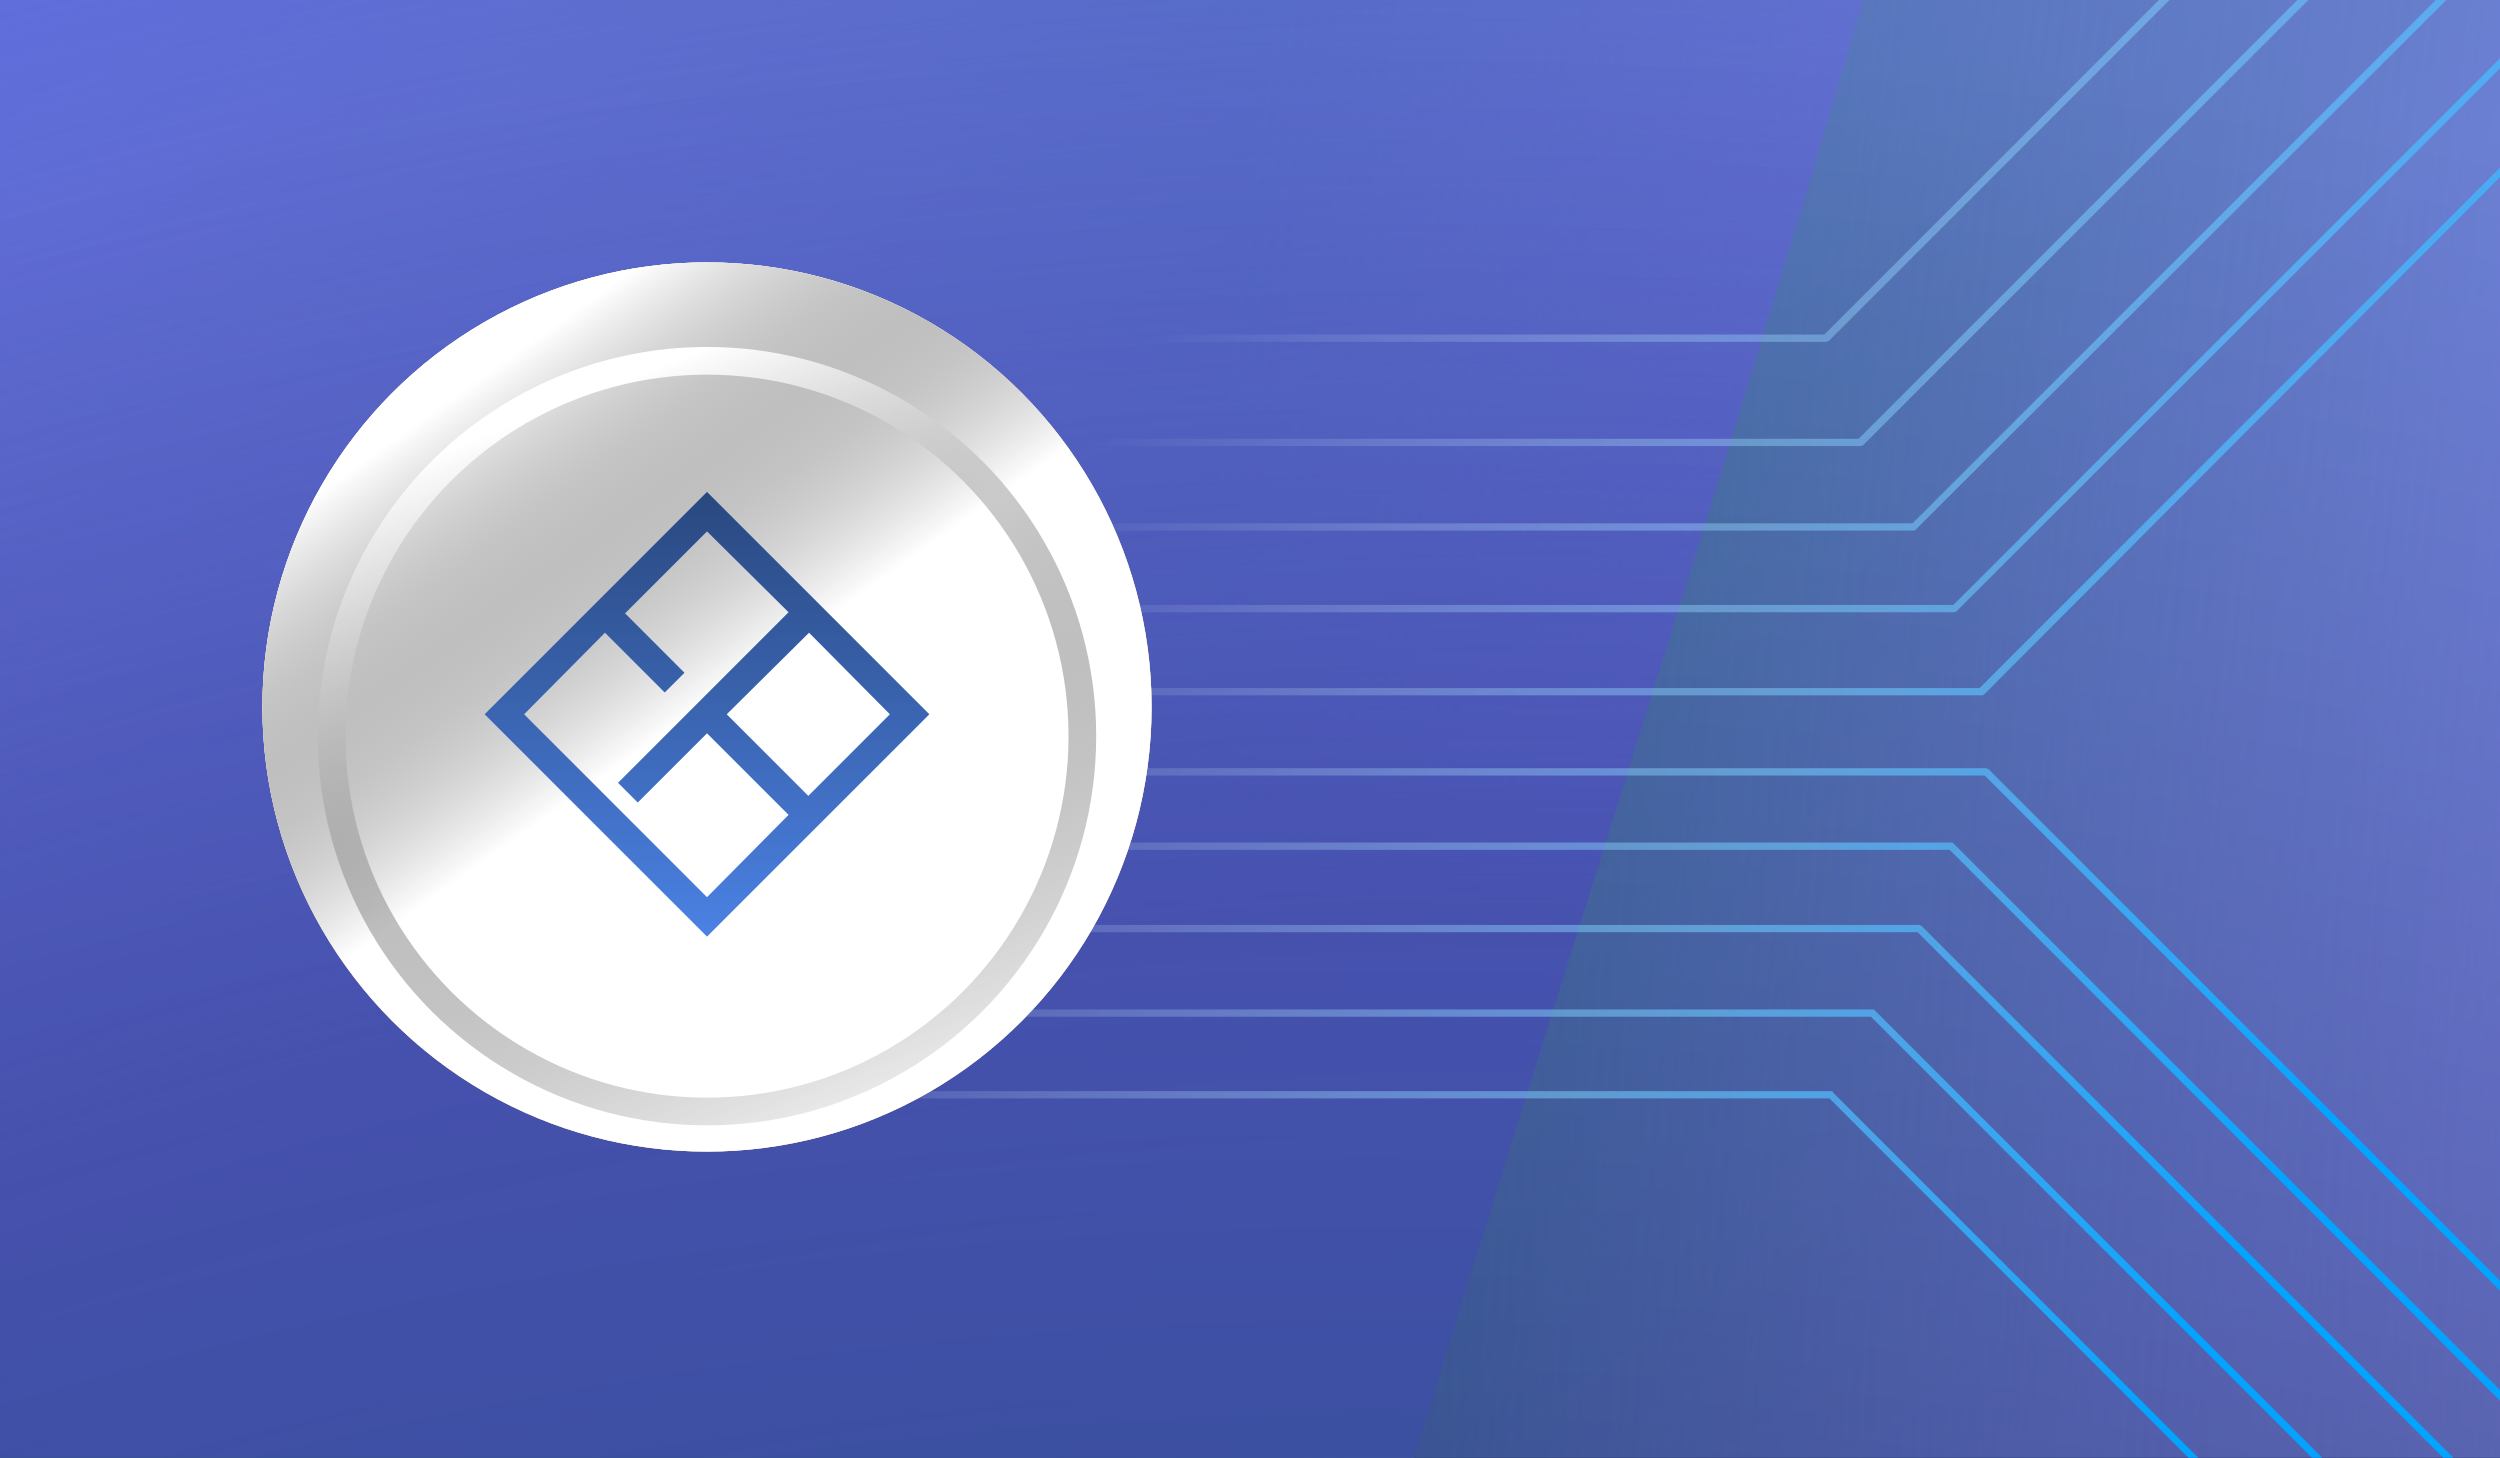 <svg xmlns="http://www.w3.org/2000/svg" xmlns:xlink="http://www.w3.org/1999/xlink" fill="none" viewBox="0 0 343 200">
  <defs>
    <path id="reuse-0" fill="#fff" d="M0 0h343v200H0z"/>
  </defs>
  <g clip-path="url(#a)">
    <use xlink:href="#reuse-0"/>
    <path fill="#498AFD" d="M0 0h343v200H0z"/>
    <g clip-path="url(#b)">
      <path fill="#000" d="M-140 913V-161h620V913z"/>
      <path fill="url(#c)" d="M-140 913H934v620H-140z" transform="rotate(-90 -140 913)"/>
      <g filter="url(#d)">
        <path fill="url(#e)" d="M646.3 679.3C471.3 680.2 5 508 3.8 274.9 2.6 41.7 279.8-490 455-490.8c175-1 251.5 353.1 145.1 677.2-77.5 236 185.5 510.2 46.3 492.9Z"/>
      </g>
      <g filter="url(#f)" style="mix-blend-mode:color-dodge">
        <path fill="url(#g)" d="M-4 413c5.6 81.8 63.3 116.4 119.6 140.1C101.4 704 120 857.2 208 1004c0 0-45.1-264.5 0-329 54.6-78-17.7-90.4-92.4-121.9C152 169 400.8-199.5 254-404 49.6-688.9-56.5-351.5-4 413Z"/>
      </g>
    </g>
    <path fill="url(#h)" d="M375 812h375v824H375z" transform="rotate(-180 375 812)"/>
    <path fill="url(#i)" fill-opacity=".4" d="M3 5a5 5 0 0 1 5-5h331a5 5 0 0 1 5 5v281a4 4 0 0 1-4 4H7a4 4 0 0 1-4-4V5Z" style="mix-blend-mode:soft-light"/>
    <path fill="url(#j)" fill-rule="evenodd" d="M250.9 46.8 354-56.4l-.7-.7-103 103H128.8v1h121.8l.2-.1Zm4.7 14.3L358.8-42.1l-.7-.8L255 60.2H133.5v1h121.8l.2-.1Zm99.1 192L251.5 149.9l-.1-.2H113v1h138l103 103.1.7-.7Zm-97.5-114.5 103.2 103.2-.7.7-103-103H135.1v-1H257.1l.1.1Zm109-169.1L262.8 72.7l-.1.1H141v-1h121.4l103-103 .7.7ZM268.4 83.9 371.7-19.3l-.7-.7L268 83H146.4v1h121.8l.2-.1Zm106.9-92L272.2 95.3l-.2.1H150.2v-1h121.4l103-103 .8.7ZM263.6 127l103.2 103.2-.7.7-103-103H141.5v-1h121.8l.2.1Zm107.7 92L268.1 115.8l-.2-.2H146.1v1h121.4l103 103.1.8-.7Zm-98.5-113.5L376 208.7l-.7.7-103-103H150.7v-1h121.8l.2.1Z" clip-rule="evenodd"/>
    <circle cx="97" cy="97" r="61" fill="#C4C4C4"/>
    <circle cx="97" cy="97" r="61" fill="url(#k)"/>
    <circle cx="97" cy="97" r="61" fill="#F1D3A5"/>
    <circle cx="97" cy="97" r="61" fill="#fff"/>
    <circle cx="97" cy="97" r="61" fill="url(#l)"/>
    <g fill-rule="evenodd" clip-rule="evenodd" filter="url(#m)">
      <path fill="#4185FF" d="M85.8 83.1 97 71.9 108.2 83l-23.4 23.4 2.7 2.7 9.5-9.5 11.2 11.2L97 122.1 71.9 97 83 85.8l8.2 8.2 2.7-2.7-8.2-8.2ZM99.7 97l11.2 11.2L122.1 97 111 85.8 99.7 97Zm13.9-13.9 11.2 11.2 2.7 2.7-2.7 2.7-11.2 11.2-2.7 2.7-11.2 11.2-2.7 2.7-2.7-2.7-25.1-25.1-2.7-2.7 2.7-2.7 25.1-25.1 2.7-2.7 2.7 2.7 11.2 11.2 2.7 2.7Z"/>
      <path fill="#fff" fill-opacity=".1" d="M85.8 83.1 97 71.9 108.2 83l-23.4 23.4 2.7 2.7 9.5-9.5 11.2 11.2L97 122.1 71.9 97 83 85.8l8.2 8.2 2.7-2.7-8.2-8.2ZM99.7 97l11.2 11.2L122.1 97 111 85.8 99.7 97Zm13.9-13.9 11.2 11.2 2.7 2.7-2.7 2.7-11.2 11.2-2.7 2.7-11.2 11.2-2.7 2.7-2.7-2.7-25.1-25.1-2.7-2.7 2.7-2.7 25.1-25.1 2.7-2.7 2.7 2.7 11.2 11.2 2.7 2.7Z"/>
      <path fill="url(#n)" fill-opacity=".5" d="M85.8 83.1 97 71.9 108.2 83l-23.4 23.4 2.7 2.7 9.5-9.5 11.2 11.2L97 122.1 71.9 97 83 85.8l8.2 8.2 2.7-2.7-8.2-8.2ZM99.7 97l11.2 11.2L122.1 97 111 85.8 99.7 97Zm13.9-13.9 11.2 11.2 2.7 2.7-2.7 2.7-11.2 11.2-2.7 2.7-11.2 11.2-2.7 2.7-2.7-2.7-25.1-25.1-2.7-2.7 2.7-2.7 25.1-25.1 2.7-2.7 2.7 2.7 11.2 11.2 2.7 2.7Z"/>
    </g>
    <g filter="url(#o)">
      <circle cx="97" cy="97" r="51.5" stroke="url(#p)" stroke-width="3.8"/>
    </g>
  </g>
  <defs>
    <linearGradient id="c" x1="-.2" x2="1131.7" y1="1440.8" y2="701.2" gradientUnits="userSpaceOnUse">
      <stop stop-color="#5E87D0"/>
      <stop offset=".2" stop-color="#4266A0"/>
      <stop offset=".4" stop-color="#4669C8"/>
      <stop offset=".5" stop-color="#3E79AF" stop-opacity=".9"/>
      <stop offset=".6" stop-color="#5472BE"/>
      <stop offset=".7" stop-color="#6170FC"/>
      <stop offset=".9" stop-color="#7B64FF" stop-opacity="0"/>
      <stop offset="1" stop-color="#7C67FF" stop-opacity="0"/>
    </linearGradient>
    <linearGradient id="j" x1="350" x2="184.2" y1="98" y2="1.5" gradientUnits="userSpaceOnUse">
      <stop stop-color="#03A4FF"/>
      <stop offset="1" stop-color="#fff" stop-opacity="0"/>
    </linearGradient>
    <linearGradient id="l" x1="67.4" x2="98.9" y1="50.8" y2="95.2" gradientUnits="userSpaceOnUse">
      <stop stop-color="#fff"/>
      <stop offset="1" stop-opacity="0"/>
    </linearGradient>
    <linearGradient id="n" x1="97" x2="97" y1="67" y2="144" gradientUnits="userSpaceOnUse">
      <stop/>
      <stop offset="1" stop-opacity="0"/>
    </linearGradient>
    <linearGradient id="p" x1="97" x2="138.9" y1="43.6" y2="150.4" gradientUnits="userSpaceOnUse">
      <stop stop-color="#fff"/>
      <stop offset="1" stop-opacity="0"/>
    </linearGradient>
    <radialGradient id="e" cx="0" cy="0" r="1" gradientTransform="rotate(-173.2 393.2 -19.8) scale(679.883 1588.04)" gradientUnits="userSpaceOnUse">
      <stop stop-color="#BFD6EB"/>
      <stop offset=".2" stop-color="#68B0EF"/>
      <stop offset=".4" stop-color="#68AEEE" stop-opacity=".9"/>
      <stop offset=".5" stop-color="#818CF0"/>
      <stop offset=".9" stop-color="#9788F1" stop-opacity="0"/>
    </radialGradient>
    <radialGradient id="g" cx="0" cy="0" r="1" gradientTransform="matrix(-363.165 -943.468 917.222 -353.062 260.9 926.9)" gradientUnits="userSpaceOnUse">
      <stop stop-color="#9881F2"/>
      <stop offset=".3" stop-color="#349FFD"/>
      <stop offset=".8" stop-color="#5360CE"/>
      <stop offset="1" stop-color="#7C66FC" stop-opacity="0"/>
    </radialGradient>
    <radialGradient id="h" cx="0" cy="0" r="1" gradientTransform="rotate(90 -125 687) scale(807.5)" gradientUnits="userSpaceOnUse">
      <stop/>
      <stop offset="1" stop-opacity="0"/>
    </radialGradient>
    <radialGradient id="k" cx="0" cy="0" r="1" gradientTransform="matrix(0 61 -61 0 97 97)" gradientUnits="userSpaceOnUse">
      <stop stop-color="#C2FF86"/>
      <stop offset=".4" stop-color="#D1FFA3" stop-opacity=".6"/>
      <stop offset="1" stop-color="#E6FFCC" stop-opacity="0"/>
    </radialGradient>
    <filter id="d" width="711.9" height="1198.8" x="-10.2" y="-504.8" color-interpolation-filters="sRGB" filterUnits="userSpaceOnUse">
      <feFlood flood-opacity="0" result="BackgroundImageFix"/>
      <feBlend in="SourceGraphic" in2="BackgroundImageFix" result="shape"/>
      <feGaussianBlur result="effect1_foregroundBlur" stdDeviation="7"/>
    </filter>
    <filter id="f" width="385.2" height="1576.3" x="-51.3" y="-538.3" color-interpolation-filters="sRGB" filterUnits="userSpaceOnUse">
      <feFlood flood-opacity="0" result="BackgroundImageFix"/>
      <feBlend in="SourceGraphic" in2="BackgroundImageFix" result="shape"/>
      <feGaussianBlur result="effect1_foregroundBlur" stdDeviation="17"/>
    </filter>
    <filter id="m" width="61" height="62" x="66.5" y="66.5" color-interpolation-filters="sRGB" filterUnits="userSpaceOnUse">
      <feFlood flood-opacity="0" result="BackgroundImageFix"/>
      <feBlend in="SourceGraphic" in2="BackgroundImageFix" result="shape"/>
      <feColorMatrix in="SourceAlpha" result="hardAlpha" values="0 0 0 0 0 0 0 0 0 0 0 0 0 0 0 0 0 0 127 0"/>
      <feOffset dy="1"/>
      <feGaussianBlur stdDeviation=".5"/>
      <feComposite in2="hardAlpha" k2="-1" k3="1" operator="arithmetic"/>
      <feColorMatrix values="0 0 0 0 0 0 0 0 0 0 0 0 0 0 0 0 0 0 0.15 0"/>
      <feBlend in2="shape" result="effect1_innerShadow"/>
    </filter>
    <filter id="o" width="106.8" height="108.8" x="43.6" y="43.6" color-interpolation-filters="sRGB" filterUnits="userSpaceOnUse">
      <feFlood flood-opacity="0" result="BackgroundImageFix"/>
      <feBlend in="SourceGraphic" in2="BackgroundImageFix" result="shape"/>
      <feColorMatrix in="SourceAlpha" result="hardAlpha" values="0 0 0 0 0 0 0 0 0 0 0 0 0 0 0 0 0 0 127 0"/>
      <feOffset dy="4"/>
      <feGaussianBlur stdDeviation="1"/>
      <feComposite in2="hardAlpha" k2="-1" k3="1" operator="arithmetic"/>
      <feColorMatrix values="0 0 0 0 0 0 0 0 0 0 0 0 0 0 0 0 0 0 0.25 0"/>
      <feBlend in2="shape" result="effect1_innerShadow"/>
    </filter>
    <clipPath id="a">
      <use xlink:href="#reuse-0"/>
    </clipPath>
    <clipPath id="b">
      <path fill="#fff" d="M0 0h1074v620H0z" transform="rotate(-90 386.5 526.5)"/>
    </clipPath>
    <pattern id="i" width="1" height="1" patternContentUnits="objectBoundingBox">
      <use xlink:href="#q" transform="matrix(.003 0 0 .003 -.2 0)"/>
    </pattern>
  </defs>
</svg> 